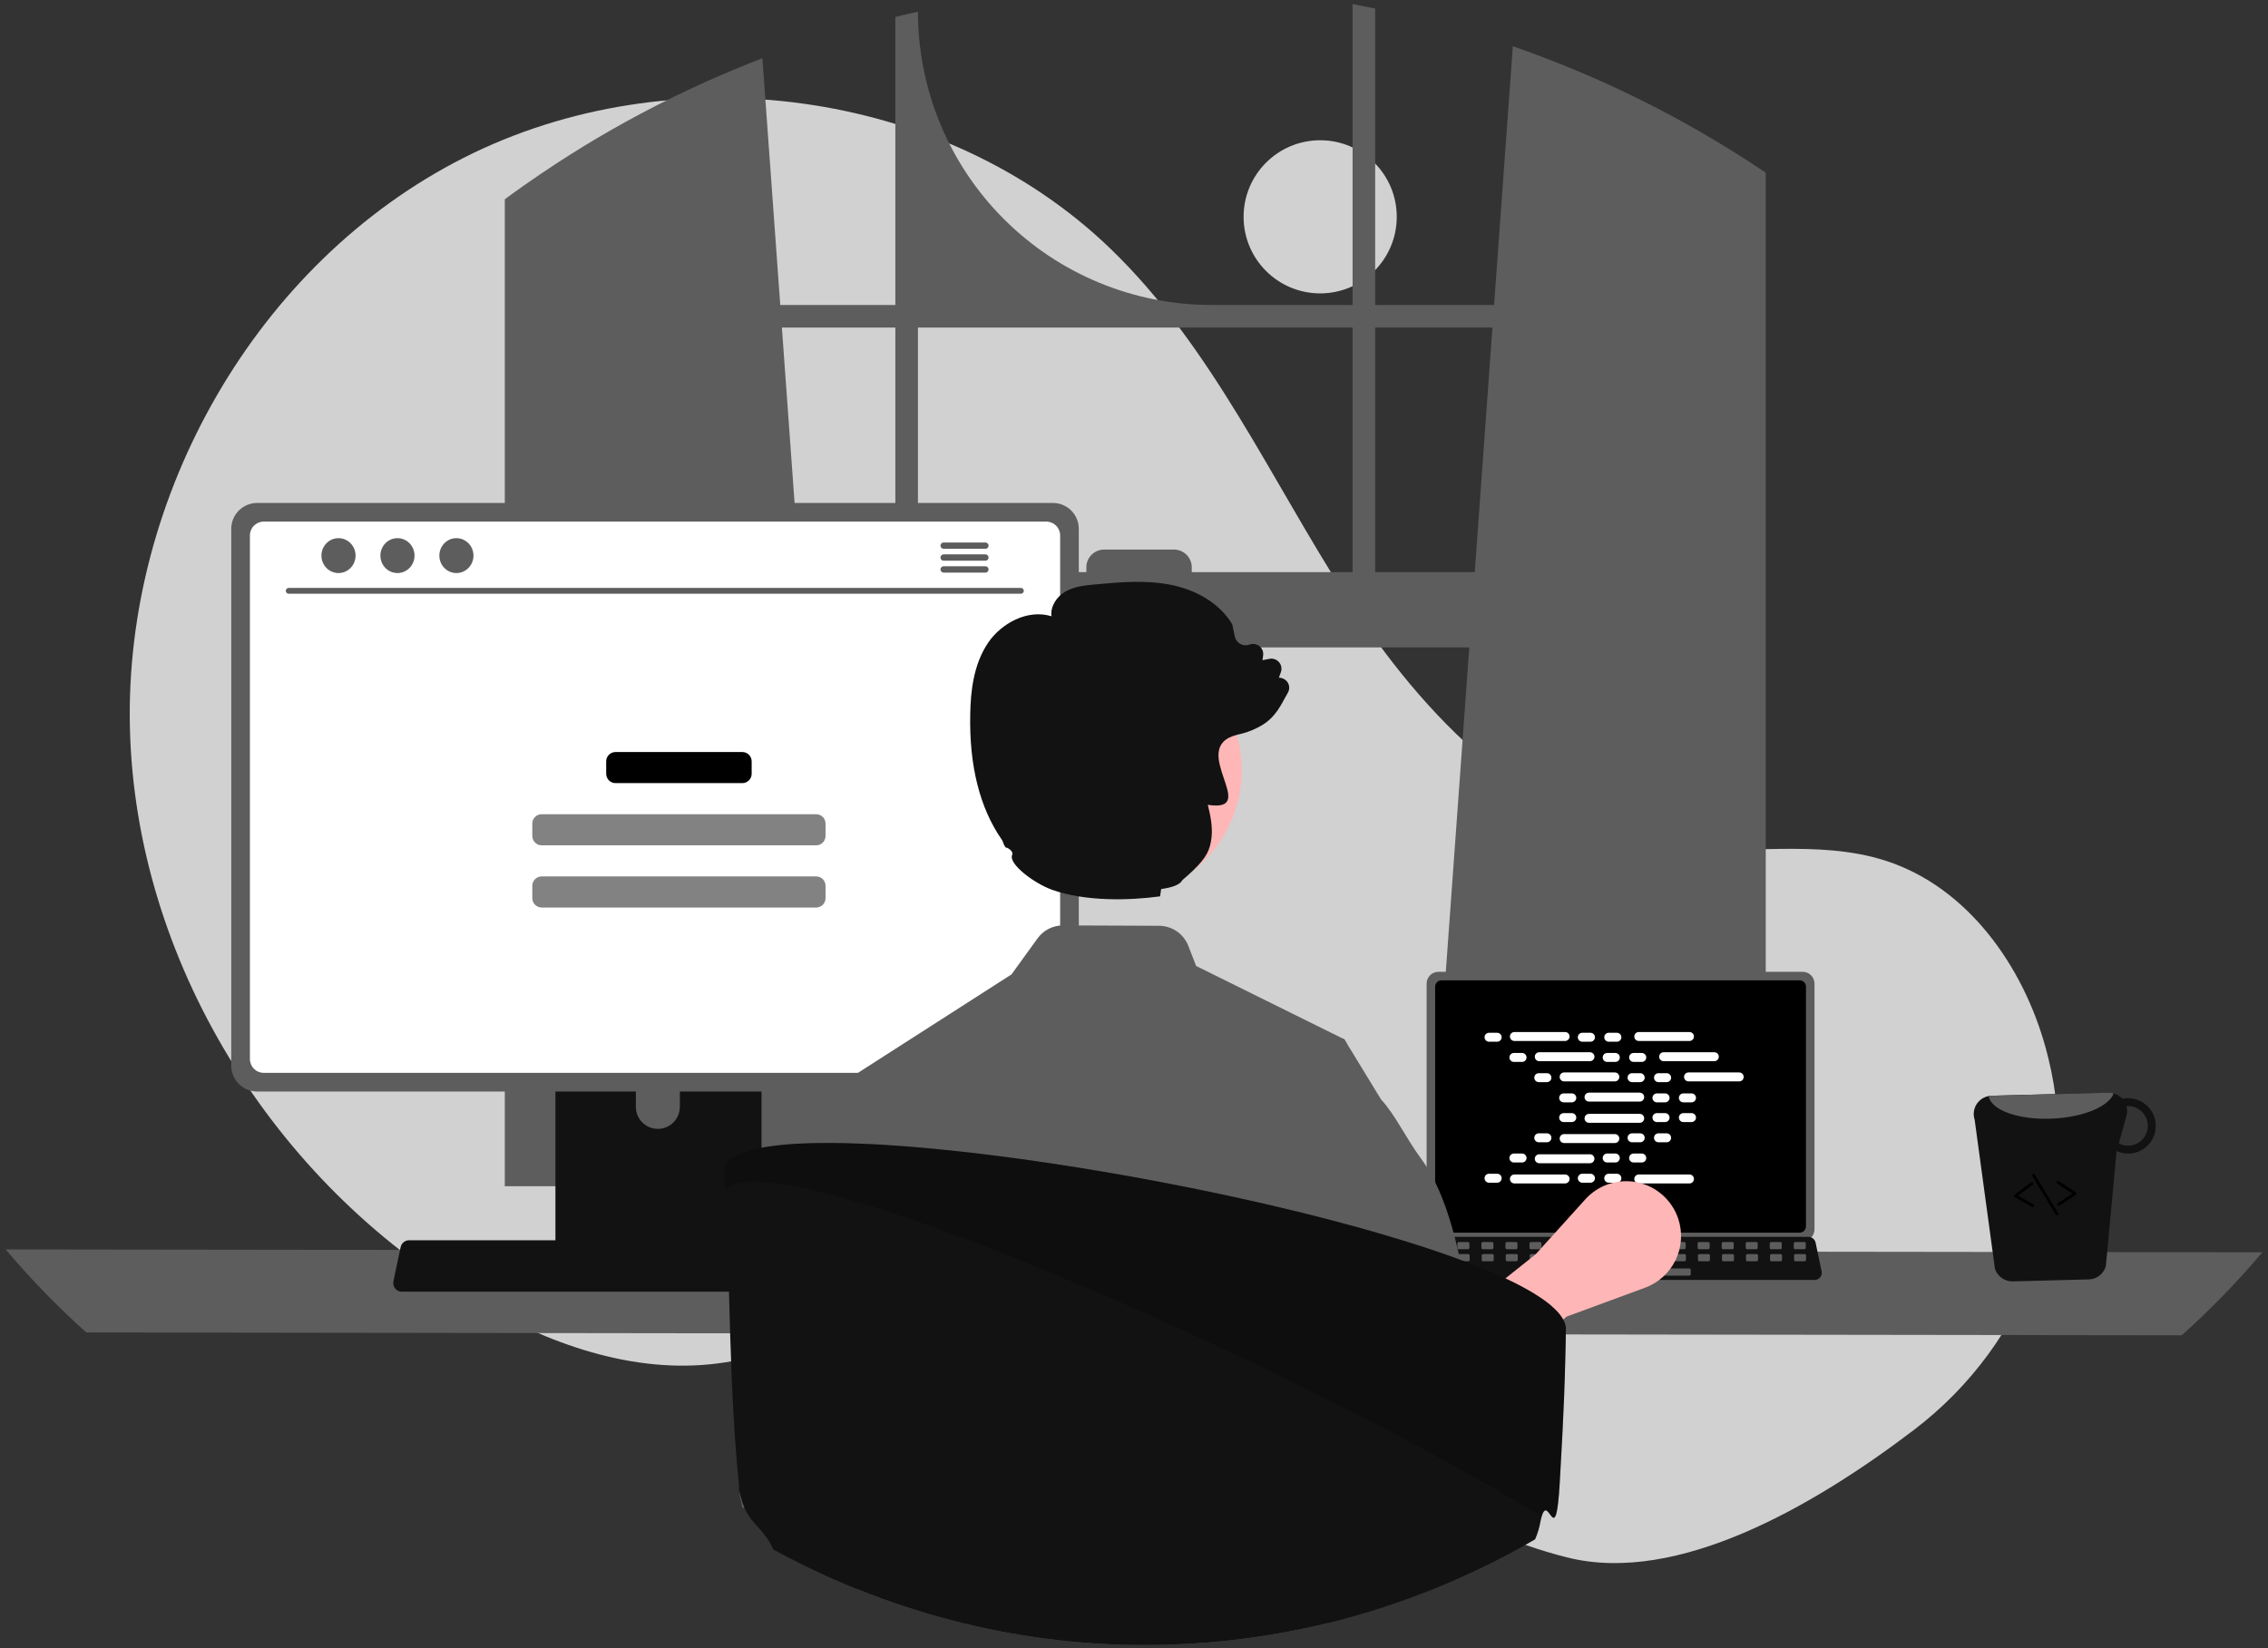 <svg width="304" height="221" viewBox="0 0 304 221" fill="none" xmlns="http://www.w3.org/2000/svg">
<rect x="0" y="0" width="304" height="221" fill="#333333" stroke="none"/>
<g clip-path="url(#clip0_136_1112)">
<path d="M176.955 39.334C182.624 39.334 187.219 34.738 187.219 29.069C187.219 23.4 182.624 18.804 176.955 18.804C171.285 18.804 166.69 23.4 166.69 29.069C166.69 34.738 171.285 39.334 176.955 39.334Z" fill="#D1D1D1"/>
<path d="M256.583 191.676C271.84 180.055 279.128 160.527 274.565 141.898C274.452 141.435 274.332 140.973 274.206 140.512C271.182 129.455 263.699 118.945 252.793 115.412C243.636 112.445 233.64 114.726 224.087 113.547C205.333 111.231 190.794 96.057 180.564 80.17C170.334 64.282 162.471 46.499 148.878 33.374C126.47 11.739 89.919 7.081 62.137 21.164C34.355 35.246 16.659 66.49 17.414 97.627C18.168 128.765 36.654 158.535 63.499 174.33C73.36 180.133 84.766 184.243 96.118 182.805C105.967 181.557 114.917 176.264 124.72 174.693C140.133 172.223 155.447 179.191 168.778 187.312C182.109 195.433 194.985 205.058 210.134 208.822C224.843 212.478 243.067 201.971 256.583 191.676Z" fill="#D1D1D1"/>
<path d="M234.661 21.818C234.327 21.595 233.988 21.383 233.654 21.168C223.986 14.985 213.623 9.961 202.779 6.202L200.265 40.886H184.326V1.138C183.323 0.931 182.312 0.735 181.301 0.55V40.886H162.359C151.932 40.886 141.931 36.744 134.558 29.37C127.185 21.997 123.042 11.997 123.042 1.569C122.027 1.788 121.02 2.023 120.013 2.273V40.886H104.585L102.19 7.812C91.047 12.086 80.468 17.706 70.689 24.547C70.52 24.663 70.351 24.782 70.185 24.897C69.336 25.493 68.498 26.1 67.663 26.715V159.037H113.131L112.328 147.907L107.907 86.8H196.94L192.519 147.907L191.715 159.037H236.679V23.155C236.011 22.702 235.338 22.256 234.661 21.818ZM120.013 76.708H107.176L104.804 43.915H120.013V76.708ZM181.301 76.708H159.741V76.059C159.741 75.746 159.68 75.437 159.56 75.148C159.44 74.86 159.265 74.598 159.044 74.377C158.823 74.156 158.56 73.982 158.272 73.862C157.983 73.743 157.674 73.682 157.361 73.683H147.989C147.677 73.683 147.368 73.744 147.079 73.863C146.791 73.983 146.529 74.158 146.308 74.378C146.088 74.599 145.913 74.861 145.793 75.149C145.674 75.438 145.613 75.746 145.613 76.059V76.708H123.042V43.915H181.301V76.708ZM184.326 76.708V43.915H200.046L197.674 76.708H184.326Z" fill="#5D5D5D"/>
<path d="M0.757 167.51C4.096 171.467 7.709 175.186 11.567 178.64L292.433 179.024C296.291 175.571 299.904 171.852 303.243 167.894L0.757 167.51Z" fill="#5D5D5D"/>
<path d="M191.221 131.872V164.821C191.221 165.24 191.388 165.643 191.685 165.94C191.982 166.237 192.384 166.404 192.804 166.404H241.63C242.05 166.404 242.453 166.237 242.749 165.94C243.046 165.643 243.213 165.24 243.214 164.821V131.872C243.213 131.453 243.045 131.051 242.749 130.754C242.452 130.458 242.05 130.291 241.63 130.291H192.804C192.385 130.291 191.983 130.458 191.686 130.754C191.389 131.051 191.222 131.453 191.221 131.872Z" fill="#5D5D5D"/>
<path d="M192.366 132.282V164.414C192.367 164.639 192.456 164.854 192.615 165.012C192.773 165.171 192.988 165.26 193.213 165.261H241.224C241.448 165.26 241.663 165.171 241.822 165.012C241.98 164.854 242.07 164.639 242.07 164.414V132.282C242.07 132.058 241.981 131.842 241.822 131.683C241.664 131.524 241.448 131.435 241.224 131.434H193.213C192.988 131.435 192.773 131.524 192.614 131.683C192.455 131.842 192.366 132.058 192.366 132.282Z" fill="black"/>
<path d="M190.2 171.246C190.289 171.359 190.403 171.449 190.532 171.511C190.662 171.573 190.803 171.605 190.947 171.604H243.228C243.371 171.604 243.512 171.572 243.641 171.51C243.77 171.449 243.884 171.359 243.974 171.248C244.064 171.137 244.128 171.007 244.162 170.868C244.195 170.729 244.198 170.584 244.168 170.445L243.357 166.59C243.323 166.432 243.251 166.286 243.146 166.164C243.041 166.042 242.908 165.948 242.758 165.891C242.649 165.848 242.533 165.826 242.416 165.826H191.755C191.638 165.826 191.523 165.848 191.414 165.891C191.264 165.948 191.13 166.042 191.025 166.164C190.921 166.286 190.848 166.432 190.815 166.59L190.003 170.445C189.974 170.584 189.977 170.729 190.011 170.868C190.045 171.006 190.109 171.136 190.2 171.246Z" fill="#121212"/>
<path d="M240.622 167.487H241.857C241.961 167.487 242.045 167.403 242.045 167.299V166.708C242.045 166.605 241.961 166.521 241.857 166.521H240.622C240.519 166.521 240.435 166.605 240.435 166.708V167.299C240.435 167.403 240.519 167.487 240.622 167.487Z" fill="#5D5D5D"/>
<path d="M237.402 167.487H238.637C238.74 167.487 238.824 167.403 238.824 167.299V166.708C238.824 166.605 238.74 166.521 238.637 166.521H237.402C237.298 166.521 237.214 166.605 237.214 166.708V167.299C237.214 167.403 237.298 167.487 237.402 167.487Z" fill="#5D5D5D"/>
<path d="M234.181 167.487H235.416C235.52 167.487 235.604 167.403 235.604 167.299V166.708C235.604 166.605 235.52 166.521 235.416 166.521H234.181C234.078 166.521 233.994 166.605 233.994 166.708V167.299C233.994 167.403 234.078 167.487 234.181 167.487Z" fill="#5D5D5D"/>
<path d="M230.961 167.487H232.196C232.3 167.487 232.384 167.403 232.384 167.299V166.708C232.384 166.605 232.3 166.521 232.196 166.521H230.961C230.857 166.521 230.773 166.605 230.773 166.708V167.299C230.773 167.403 230.857 167.487 230.961 167.487Z" fill="#5D5D5D"/>
<path d="M227.74 167.487H228.975C229.079 167.487 229.163 167.403 229.163 167.299V166.708C229.163 166.605 229.079 166.521 228.975 166.521H227.74C227.637 166.521 227.553 166.605 227.553 166.708V167.299C227.553 167.403 227.637 167.487 227.74 167.487Z" fill="#5D5D5D"/>
<path d="M224.52 167.487H225.755C225.859 167.487 225.943 167.403 225.943 167.299V166.708C225.943 166.605 225.859 166.521 225.755 166.521H224.52C224.416 166.521 224.332 166.605 224.332 166.708V167.299C224.332 167.403 224.416 167.487 224.52 167.487Z" fill="#5D5D5D"/>
<path d="M221.3 167.487H222.534C222.638 167.487 222.722 167.403 222.722 167.299V166.708C222.722 166.605 222.638 166.521 222.534 166.521H221.3C221.196 166.521 221.112 166.605 221.112 166.708V167.299C221.112 167.403 221.196 167.487 221.3 167.487Z" fill="#5D5D5D"/>
<path d="M218.079 167.487H219.314C219.418 167.487 219.502 167.403 219.502 167.299V166.708C219.502 166.605 219.418 166.521 219.314 166.521H218.079C217.975 166.521 217.891 166.605 217.891 166.708V167.299C217.891 167.403 217.975 167.487 218.079 167.487Z" fill="#5D5D5D"/>
<path d="M214.859 167.487H216.094C216.197 167.487 216.281 167.403 216.281 167.299V166.708C216.281 166.605 216.197 166.521 216.094 166.521H214.859C214.755 166.521 214.671 166.605 214.671 166.708V167.299C214.671 167.403 214.755 167.487 214.859 167.487Z" fill="#5D5D5D"/>
<path d="M211.638 167.487H212.873C212.977 167.487 213.061 167.403 213.061 167.299V166.708C213.061 166.605 212.977 166.521 212.873 166.521H211.638C211.535 166.521 211.451 166.605 211.451 166.708V167.299C211.451 167.403 211.535 167.487 211.638 167.487Z" fill="#5D5D5D"/>
<path d="M208.418 167.487H209.652C209.756 167.487 209.84 167.403 209.84 167.299V166.708C209.84 166.605 209.756 166.521 209.652 166.521H208.418C208.314 166.521 208.23 166.605 208.23 166.708V167.299C208.23 167.403 208.314 167.487 208.418 167.487Z" fill="#5D5D5D"/>
<path d="M205.197 167.487H206.432C206.536 167.487 206.62 167.403 206.62 167.299V166.708C206.62 166.605 206.536 166.521 206.432 166.521H205.197C205.094 166.521 205.01 166.605 205.01 166.708V167.299C205.01 167.403 205.094 167.487 205.197 167.487Z" fill="#5D5D5D"/>
<path d="M201.977 167.487H203.212C203.315 167.487 203.399 167.403 203.399 167.299V166.708C203.399 166.605 203.315 166.521 203.212 166.521H201.977C201.873 166.521 201.789 166.605 201.789 166.708V167.299C201.789 167.403 201.873 167.487 201.977 167.487Z" fill="#5D5D5D"/>
<path d="M198.756 167.487H199.991C200.095 167.487 200.179 167.403 200.179 167.299V166.708C200.179 166.605 200.095 166.521 199.991 166.521H198.756C198.652 166.521 198.568 166.605 198.568 166.708V167.299C198.568 167.403 198.652 167.487 198.756 167.487Z" fill="#5D5D5D"/>
<path d="M195.536 167.487H196.771C196.874 167.487 196.958 167.403 196.958 167.299V166.708C196.958 166.605 196.874 166.521 196.771 166.521H195.536C195.432 166.521 195.348 166.605 195.348 166.708V167.299C195.348 167.403 195.432 167.487 195.536 167.487Z" fill="#5D5D5D"/>
<path d="M192.315 167.487H193.55C193.654 167.487 193.738 167.403 193.738 167.299V166.708C193.738 166.605 193.654 166.521 193.55 166.521H192.315C192.212 166.521 192.128 166.605 192.128 166.708V167.299C192.128 167.403 192.212 167.487 192.315 167.487Z" fill="#5D5D5D"/>
<path d="M240.66 169.097H241.895C241.999 169.097 242.083 169.013 242.083 168.909V168.319C242.083 168.215 241.999 168.131 241.895 168.131H240.66C240.557 168.131 240.473 168.215 240.473 168.319V168.909C240.473 169.013 240.557 169.097 240.66 169.097Z" fill="#5D5D5D"/>
<path d="M237.44 169.097H238.675C238.779 169.097 238.863 169.013 238.863 168.909V168.319C238.863 168.215 238.779 168.131 238.675 168.131H237.44C237.336 168.131 237.252 168.215 237.252 168.319V168.909C237.252 169.013 237.336 169.097 237.44 169.097Z" fill="#5D5D5D"/>
<path d="M234.22 169.097H235.454C235.558 169.097 235.642 169.013 235.642 168.909V168.319C235.642 168.215 235.558 168.131 235.454 168.131H234.22C234.116 168.131 234.032 168.215 234.032 168.319V168.909C234.032 169.013 234.116 169.097 234.22 169.097Z" fill="#5D5D5D"/>
<path d="M230.999 169.097H232.234C232.338 169.097 232.422 169.013 232.422 168.909V168.319C232.422 168.215 232.338 168.131 232.234 168.131H230.999C230.895 168.131 230.811 168.215 230.811 168.319V168.909C230.811 169.013 230.895 169.097 230.999 169.097Z" fill="#5D5D5D"/>
<path d="M227.779 169.097H229.014C229.117 169.097 229.201 169.013 229.201 168.909V168.319C229.201 168.215 229.117 168.131 229.014 168.131H227.779C227.675 168.131 227.591 168.215 227.591 168.319V168.909C227.591 169.013 227.675 169.097 227.779 169.097Z" fill="#5D5D5D"/>
<path d="M224.558 169.097H225.793C225.897 169.097 225.981 169.013 225.981 168.909V168.319C225.981 168.215 225.897 168.131 225.793 168.131H224.558C224.455 168.131 224.37 168.215 224.37 168.319V168.909C224.37 169.013 224.455 169.097 224.558 169.097Z" fill="#5D5D5D"/>
<path d="M221.338 169.097H222.573C222.676 169.097 222.76 169.013 222.76 168.909V168.319C222.76 168.215 222.676 168.131 222.573 168.131H221.338C221.234 168.131 221.15 168.215 221.15 168.319V168.909C221.15 169.013 221.234 169.097 221.338 169.097Z" fill="#5D5D5D"/>
<path d="M218.117 169.097H219.352C219.456 169.097 219.54 169.013 219.54 168.909V168.319C219.54 168.215 219.456 168.131 219.352 168.131H218.117C218.013 168.131 217.929 168.215 217.929 168.319V168.909C217.929 169.013 218.013 169.097 218.117 169.097Z" fill="#5D5D5D"/>
<path d="M214.897 169.097H216.132C216.235 169.097 216.319 169.013 216.319 168.909V168.319C216.319 168.215 216.235 168.131 216.132 168.131H214.897C214.793 168.131 214.709 168.215 214.709 168.319V168.909C214.709 169.013 214.793 169.097 214.897 169.097Z" fill="#5D5D5D"/>
<path d="M211.676 169.097H212.911C213.015 169.097 213.099 169.013 213.099 168.909V168.319C213.099 168.215 213.015 168.131 212.911 168.131H211.676C211.572 168.131 211.488 168.215 211.488 168.319V168.909C211.488 169.013 211.572 169.097 211.676 169.097Z" fill="#5D5D5D"/>
<path d="M208.456 169.097H209.691C209.794 169.097 209.878 169.013 209.878 168.909V168.319C209.878 168.215 209.794 168.131 209.691 168.131H208.456C208.352 168.131 208.268 168.215 208.268 168.319V168.909C208.268 169.013 208.352 169.097 208.456 169.097Z" fill="#5D5D5D"/>
<path d="M205.235 169.097H206.47C206.574 169.097 206.658 169.013 206.658 168.909V168.319C206.658 168.215 206.574 168.131 206.47 168.131H205.235C205.132 168.131 205.047 168.215 205.047 168.319V168.909C205.047 169.013 205.132 169.097 205.235 169.097Z" fill="#5D5D5D"/>
<path d="M202.015 169.097H203.25C203.353 169.097 203.438 169.013 203.438 168.909V168.319C203.438 168.215 203.353 168.131 203.25 168.131H202.015C201.911 168.131 201.827 168.215 201.827 168.319V168.909C201.827 169.013 201.911 169.097 202.015 169.097Z" fill="#5D5D5D"/>
<path d="M198.794 169.097H200.029C200.133 169.097 200.217 169.013 200.217 168.909V168.319C200.217 168.215 200.133 168.131 200.029 168.131H198.794C198.691 168.131 198.607 168.215 198.607 168.319V168.909C198.607 169.013 198.691 169.097 198.794 169.097Z" fill="#5D5D5D"/>
<path d="M195.574 169.097H196.809C196.912 169.097 196.996 169.013 196.996 168.909V168.319C196.996 168.215 196.912 168.131 196.809 168.131H195.574C195.47 168.131 195.386 168.215 195.386 168.319V168.909C195.386 169.013 195.47 169.097 195.574 169.097Z" fill="#5D5D5D"/>
<path d="M192.353 169.097H193.588C193.692 169.097 193.776 169.013 193.776 168.909V168.319C193.776 168.215 193.692 168.131 193.588 168.131H192.353C192.25 168.131 192.166 168.215 192.166 168.319V168.909C192.166 169.013 192.25 169.097 192.353 169.097Z" fill="#5D5D5D"/>
<path d="M213.931 171.029H226.437C226.541 171.029 226.625 170.945 226.625 170.841V170.251C226.625 170.147 226.541 170.063 226.437 170.063H213.931C213.827 170.063 213.743 170.147 213.743 170.251V170.841C213.743 170.945 213.827 171.029 213.931 171.029Z" fill="#5D5D5D"/>
<path d="M200.68 138.464H199.587C199.256 138.464 198.987 138.733 198.987 139.064C198.987 139.395 199.256 139.664 199.587 139.664H200.68C201.012 139.664 201.28 139.395 201.28 139.064C201.28 138.733 201.012 138.464 200.68 138.464Z" fill="white"/>
<path d="M213.184 138.464H212.09C211.759 138.464 211.49 138.733 211.49 139.064C211.49 139.395 211.759 139.664 212.09 139.664H213.184C213.515 139.664 213.784 139.395 213.784 139.064C213.784 138.733 213.515 138.464 213.184 138.464Z" fill="white"/>
<path d="M216.726 138.464H215.633C215.301 138.464 215.033 138.733 215.033 139.064C215.033 139.395 215.301 139.664 215.633 139.664H216.726C217.058 139.664 217.326 139.395 217.326 139.064C217.326 138.733 217.058 138.464 216.726 138.464Z" fill="white"/>
<path d="M209.782 138.364H202.988C202.656 138.364 202.388 138.633 202.388 138.964C202.388 139.295 202.656 139.564 202.988 139.564H209.782C210.114 139.564 210.383 139.295 210.383 138.964C210.383 138.633 210.114 138.364 209.782 138.364Z" fill="white"/>
<path d="M226.454 138.364H219.659C219.328 138.364 219.059 138.633 219.059 138.964C219.059 139.295 219.328 139.564 219.659 139.564H226.454C226.785 139.564 227.054 139.295 227.054 138.964C227.054 138.633 226.785 138.364 226.454 138.364Z" fill="white"/>
<path d="M204.014 141.173H202.921C202.59 141.173 202.321 141.442 202.321 141.773C202.321 142.105 202.59 142.373 202.921 142.373H204.014C204.346 142.373 204.615 142.105 204.615 141.773C204.615 141.442 204.346 141.173 204.014 141.173Z" fill="white"/>
<path d="M216.518 141.173H215.424C215.093 141.173 214.824 141.442 214.824 141.773C214.824 142.105 215.093 142.373 215.424 142.373H216.518C216.849 142.373 217.118 142.105 217.118 141.773C217.118 141.442 216.849 141.173 216.518 141.173Z" fill="white"/>
<path d="M220.06 141.173H218.967C218.636 141.173 218.367 141.442 218.367 141.773C218.367 142.105 218.636 142.373 218.967 142.373H220.06C220.392 142.373 220.66 142.105 220.66 141.773C220.66 141.442 220.392 141.173 220.06 141.173Z" fill="white"/>
<path d="M213.117 141.073H206.322C205.991 141.073 205.722 141.342 205.722 141.673C205.722 142.004 205.991 142.273 206.322 142.273H213.117C213.448 142.273 213.717 142.004 213.717 141.673C213.717 141.342 213.448 141.073 213.117 141.073Z" fill="white"/>
<path d="M229.788 141.073H222.993C222.662 141.073 222.393 141.342 222.393 141.673C222.393 142.004 222.662 142.273 222.993 142.273H229.788C230.119 142.273 230.388 142.004 230.388 141.673C230.388 141.342 230.119 141.073 229.788 141.073Z" fill="white"/>
<path d="M207.349 143.882H206.255C205.924 143.882 205.655 144.151 205.655 144.482C205.655 144.814 205.924 145.082 206.255 145.082H207.349C207.68 145.082 207.949 144.814 207.949 144.482C207.949 144.151 207.68 143.882 207.349 143.882Z" fill="white"/>
<path d="M219.852 143.882H218.759C218.427 143.882 218.158 144.151 218.158 144.482C218.158 144.814 218.427 145.082 218.759 145.082H219.852C220.183 145.082 220.452 144.814 220.452 144.482C220.452 144.151 220.183 143.882 219.852 143.882Z" fill="white"/>
<path d="M223.395 143.882H222.301C221.97 143.882 221.701 144.151 221.701 144.482C221.701 144.814 221.97 145.082 222.301 145.082H223.395C223.726 145.082 223.995 144.814 223.995 144.482C223.995 144.151 223.726 143.882 223.395 143.882Z" fill="white"/>
<path d="M216.451 143.782H209.656C209.325 143.782 209.056 144.051 209.056 144.382C209.056 144.714 209.325 144.982 209.656 144.982H216.451C216.782 144.982 217.051 144.714 217.051 144.382C217.051 144.051 216.782 143.782 216.451 143.782Z" fill="white"/>
<path d="M233.122 143.782H226.327C225.996 143.782 225.727 144.051 225.727 144.382C225.727 144.714 225.996 144.982 226.327 144.982H233.122C233.453 144.982 233.722 144.714 233.722 144.382C233.722 144.051 233.453 143.782 233.122 143.782Z" fill="white"/>
<path d="M210.683 146.591H209.59C209.258 146.591 208.99 146.86 208.99 147.191C208.99 147.523 209.258 147.791 209.59 147.791H210.683C211.014 147.791 211.283 147.523 211.283 147.191C211.283 146.86 211.014 146.591 210.683 146.591Z" fill="white"/>
<path d="M223.186 146.591H222.093C221.761 146.591 221.493 146.86 221.493 147.191C221.493 147.523 221.761 147.791 222.093 147.791H223.186C223.518 147.791 223.786 147.523 223.786 147.191C223.786 146.86 223.518 146.591 223.186 146.591Z" fill="white"/>
<path d="M226.729 146.591H225.636C225.304 146.591 225.035 146.86 225.035 147.191C225.035 147.523 225.304 147.791 225.636 147.791H226.729C227.06 147.791 227.329 147.523 227.329 147.191C227.329 146.86 227.06 146.591 226.729 146.591Z" fill="white"/>
<path d="M219.785 146.491H212.991C212.659 146.491 212.39 146.76 212.39 147.091C212.39 147.423 212.659 147.691 212.991 147.691H219.785C220.117 147.691 220.385 147.423 220.385 147.091C220.385 146.76 220.117 146.491 219.785 146.491Z" fill="white"/>
<path d="M213.184 157.363H212.09C211.759 157.363 211.49 157.632 211.49 157.963C211.49 158.295 211.759 158.564 212.09 158.564H213.184C213.515 158.564 213.784 158.295 213.784 157.963C213.784 157.632 213.515 157.363 213.184 157.363Z" fill="white"/>
<path d="M216.726 157.363H215.633C215.301 157.363 215.033 157.632 215.033 157.963C215.033 158.295 215.301 158.564 215.633 158.564H216.726C217.058 158.564 217.326 158.295 217.326 157.963C217.326 157.632 217.058 157.363 216.726 157.363Z" fill="white"/>
<path d="M226.454 157.463H219.659C219.328 157.463 219.059 157.732 219.059 158.063C219.059 158.395 219.328 158.664 219.659 158.664H226.454C226.785 158.664 227.054 158.395 227.054 158.063C227.054 157.732 226.785 157.463 226.454 157.463Z" fill="white"/>
<path d="M200.68 157.363H199.587C199.256 157.363 198.987 157.632 198.987 157.963C198.987 158.295 199.256 158.564 199.587 158.564H200.68C201.012 158.564 201.28 158.295 201.28 157.963C201.28 157.632 201.012 157.363 200.68 157.363Z" fill="white"/>
<path d="M209.782 157.463H202.988C202.656 157.463 202.388 157.732 202.388 158.063C202.388 158.395 202.656 158.664 202.988 158.664H209.782C210.114 158.664 210.383 158.395 210.383 158.063C210.383 157.732 210.114 157.463 209.782 157.463Z" fill="white"/>
<path d="M204.014 154.654H202.921C202.59 154.654 202.321 154.923 202.321 155.254C202.321 155.586 202.59 155.854 202.921 155.854H204.014C204.346 155.854 204.615 155.586 204.615 155.254C204.615 154.923 204.346 154.654 204.014 154.654Z" fill="white"/>
<path d="M216.518 154.654H215.424C215.093 154.654 214.824 154.923 214.824 155.254C214.824 155.586 215.093 155.854 215.424 155.854H216.518C216.849 155.854 217.118 155.586 217.118 155.254C217.118 154.923 216.849 154.654 216.518 154.654Z" fill="white"/>
<path d="M220.06 154.654H218.967C218.636 154.654 218.367 154.923 218.367 155.254C218.367 155.586 218.636 155.854 218.967 155.854H220.06C220.392 155.854 220.66 155.586 220.66 155.254C220.66 154.923 220.392 154.654 220.06 154.654Z" fill="white"/>
<path d="M213.117 154.754H206.322C205.991 154.754 205.722 155.023 205.722 155.354C205.722 155.686 205.991 155.955 206.322 155.955H213.117C213.448 155.955 213.717 155.686 213.717 155.354C213.717 155.023 213.448 154.754 213.117 154.754Z" fill="white"/>
<path d="M207.349 151.945H206.255C205.924 151.945 205.655 152.214 205.655 152.545C205.655 152.877 205.924 153.145 206.255 153.145H207.349C207.68 153.145 207.949 152.877 207.949 152.545C207.949 152.214 207.68 151.945 207.349 151.945Z" fill="white"/>
<path d="M219.852 151.945H218.759C218.427 151.945 218.158 152.214 218.158 152.545C218.158 152.877 218.427 153.145 218.759 153.145H219.852C220.183 153.145 220.452 152.877 220.452 152.545C220.452 152.214 220.183 151.945 219.852 151.945Z" fill="white"/>
<path d="M223.395 151.945H222.301C221.97 151.945 221.701 152.214 221.701 152.545C221.701 152.877 221.97 153.145 222.301 153.145H223.395C223.726 153.145 223.995 152.877 223.995 152.545C223.995 152.214 223.726 151.945 223.395 151.945Z" fill="white"/>
<path d="M216.451 152.045H209.656C209.325 152.045 209.056 152.314 209.056 152.645C209.056 152.977 209.325 153.245 209.656 153.245H216.451C216.782 153.245 217.051 152.977 217.051 152.645C217.051 152.314 216.782 152.045 216.451 152.045Z" fill="white"/>
<path d="M210.683 149.236H209.59C209.258 149.236 208.99 149.505 208.99 149.836C208.99 150.168 209.258 150.436 209.59 150.436H210.683C211.014 150.436 211.283 150.168 211.283 149.836C211.283 149.505 211.014 149.236 210.683 149.236Z" fill="white"/>
<path d="M223.186 149.236H222.093C221.761 149.236 221.493 149.505 221.493 149.836C221.493 150.168 221.761 150.436 222.093 150.436H223.186C223.518 150.436 223.786 150.168 223.786 149.836C223.786 149.505 223.518 149.236 223.186 149.236Z" fill="white"/>
<path d="M226.729 149.236H225.636C225.304 149.236 225.035 149.505 225.035 149.836C225.035 150.168 225.304 150.436 225.636 150.436H226.729C227.06 150.436 227.329 150.168 227.329 149.836C227.329 149.505 227.06 149.236 226.729 149.236Z" fill="white"/>
<path d="M219.785 149.336H212.991C212.659 149.336 212.39 149.605 212.39 149.936C212.39 150.268 212.659 150.536 212.991 150.536H219.785C220.117 150.536 220.385 150.268 220.385 149.936C220.385 149.605 220.117 149.336 219.785 149.336Z" fill="white"/>
<path d="M194.868 189.112L189.736 181L205.845 168.158L212.494 160.792C213.358 159.835 214.458 159.121 215.684 158.723C216.91 158.324 218.219 158.254 219.48 158.52C220.742 158.785 221.912 159.377 222.873 160.237C223.834 161.096 224.552 162.193 224.957 163.417C225.556 165.231 225.427 167.207 224.597 168.928C223.767 170.649 222.301 171.98 220.509 172.64L209.995 176.514L194.868 189.112Z" fill="#FFB6B6"/>
<path d="M74.45 130.292V169.721H102.072V130.292C102.073 130.009 101.982 129.732 101.814 129.504C101.646 129.276 101.409 129.107 101.138 129.023C101.01 128.981 100.877 128.961 100.742 128.962H75.784C75.609 128.962 75.436 128.996 75.274 129.062C75.112 129.129 74.965 129.227 74.841 129.351C74.718 129.474 74.619 129.621 74.552 129.782C74.485 129.944 74.45 130.117 74.45 130.292ZM85.23 143.84C85.237 143.063 85.551 142.32 86.103 141.772C86.655 141.225 87.401 140.918 88.179 140.918C88.956 140.918 89.702 141.225 90.254 141.772C90.806 142.32 91.12 143.063 91.127 143.84V148.415C91.123 149.194 90.811 149.94 90.258 150.49C89.706 151.04 88.958 151.348 88.179 151.348C87.399 151.348 86.651 151.04 86.099 150.49C85.546 149.94 85.234 149.194 85.23 148.415V143.84Z" fill="#121212"/>
<path d="M74.366 168.46V172.262C74.366 172.459 74.445 172.647 74.584 172.787C74.722 172.927 74.911 173.006 75.108 173.008H101.415C101.612 173.007 101.801 172.928 101.94 172.788C102.079 172.648 102.157 172.459 102.157 172.262V168.46H74.366Z" fill="#5D5D5D"/>
<path d="M30.997 70.888V142.879C30.998 143.796 31.362 144.676 32.011 145.325C32.66 145.973 33.539 146.338 34.457 146.339H141.14C142.057 146.338 142.937 145.973 143.585 145.325C144.234 144.676 144.599 143.796 144.599 142.879V70.888C144.597 69.972 144.232 69.093 143.583 68.445C142.935 67.798 142.056 67.433 141.14 67.432H34.457C33.54 67.433 32.661 67.798 32.013 68.445C31.364 69.093 30.999 69.972 30.997 70.888Z" fill="#5D5D5D"/>
<path d="M33.499 71.784V141.991C33.5 142.481 33.695 142.951 34.042 143.297C34.389 143.644 34.858 143.839 35.349 143.84H140.251C140.742 143.839 141.211 143.644 141.558 143.297C141.905 142.951 142.1 142.481 142.101 141.991V71.784C142.101 71.293 141.906 70.822 141.559 70.475C141.212 70.128 140.742 69.932 140.251 69.931H35.349C34.858 69.932 34.388 70.128 34.041 70.475C33.694 70.822 33.5 71.293 33.499 71.784Z" fill="white"/>
<path d="M52.968 172.75C53.075 172.884 53.21 172.992 53.365 173.066C53.519 173.14 53.688 173.178 53.86 173.177H116.27C116.441 173.176 116.609 173.138 116.763 173.065C116.917 172.991 117.053 172.884 117.16 172.752C117.268 172.619 117.345 172.464 117.385 172.298C117.425 172.132 117.428 171.96 117.393 171.793L116.424 167.191C116.384 167.003 116.297 166.829 116.172 166.683C116.047 166.537 115.888 166.425 115.709 166.357C115.579 166.306 115.441 166.28 115.301 166.28H54.825C54.685 166.28 54.547 166.306 54.417 166.357C54.238 166.425 54.078 166.537 53.953 166.683C53.829 166.829 53.742 167.003 53.702 167.191L52.733 171.793C52.699 171.96 52.702 172.132 52.742 172.298C52.783 172.463 52.86 172.618 52.968 172.75Z" fill="#121212"/>
<path d="M136.847 79.602H38.69C38.588 79.6 38.491 79.558 38.419 79.485C38.348 79.412 38.308 79.314 38.308 79.212C38.308 79.11 38.348 79.012 38.419 78.939C38.491 78.866 38.588 78.824 38.69 78.822H136.847C136.949 78.824 137.046 78.866 137.117 78.939C137.189 79.012 137.229 79.11 137.229 79.212C137.229 79.314 137.189 79.412 137.117 79.485C137.046 79.558 136.949 79.6 136.847 79.602Z" fill="#5D5D5D"/>
<path d="M45.372 76.829C46.635 76.829 47.659 75.781 47.659 74.49C47.659 73.198 46.635 72.151 45.372 72.151C44.108 72.151 43.084 73.198 43.084 74.49C43.084 75.781 44.108 76.829 45.372 76.829Z" fill="#5D5D5D"/>
<path d="M53.274 76.829C54.538 76.829 55.562 75.781 55.562 74.49C55.562 73.198 54.538 72.151 53.274 72.151C52.011 72.151 50.987 73.198 50.987 74.49C50.987 75.781 52.011 76.829 53.274 76.829Z" fill="#5D5D5D"/>
<path d="M61.177 76.829C62.44 76.829 63.464 75.781 63.464 74.49C63.464 73.198 62.44 72.151 61.177 72.151C59.913 72.151 58.889 73.198 58.889 74.49C58.889 75.781 59.913 76.829 61.177 76.829Z" fill="#5D5D5D"/>
<path d="M132.088 72.73H126.476C126.365 72.732 126.259 72.778 126.182 72.858C126.104 72.937 126.061 73.044 126.061 73.154C126.061 73.266 126.104 73.372 126.182 73.451C126.259 73.531 126.365 73.577 126.476 73.579H132.088C132.2 73.578 132.307 73.532 132.385 73.453C132.463 73.373 132.507 73.266 132.507 73.154C132.507 73.043 132.463 72.936 132.385 72.856C132.307 72.777 132.2 72.731 132.088 72.73Z" fill="#5D5D5D"/>
<path d="M132.088 74.325H126.476C126.365 74.327 126.259 74.373 126.181 74.453C126.104 74.532 126.06 74.639 126.06 74.75C126.06 74.861 126.104 74.968 126.181 75.047C126.259 75.126 126.365 75.172 126.476 75.175H132.088C132.2 75.173 132.307 75.128 132.386 75.048C132.464 74.969 132.508 74.862 132.508 74.75C132.508 74.638 132.464 74.531 132.386 74.451C132.307 74.372 132.2 74.326 132.088 74.325Z" fill="#5D5D5D"/>
<path d="M132.088 75.92H126.476C126.365 75.923 126.259 75.969 126.182 76.048C126.104 76.128 126.061 76.234 126.061 76.345C126.061 76.456 126.104 76.563 126.182 76.642C126.259 76.722 126.365 76.767 126.476 76.77H132.088C132.2 76.768 132.307 76.723 132.385 76.644C132.463 76.564 132.507 76.457 132.507 76.345C132.507 76.234 132.463 76.126 132.385 76.047C132.307 75.967 132.2 75.922 132.088 75.92Z" fill="#5D5D5D"/>
<path d="M267.404 170.128C267.573 170.621 267.895 171.048 268.322 171.347C268.749 171.646 269.26 171.803 269.781 171.793L279.966 171.531C280.491 171.521 280.999 171.341 281.413 171.018C281.827 170.696 282.126 170.247 282.265 169.741L283.706 154.33C284.217 154.561 284.774 154.676 285.335 154.664C285.823 154.652 286.303 154.544 286.749 154.346C287.195 154.148 287.597 153.864 287.934 153.511C288.27 153.157 288.533 152.741 288.708 152.286C288.884 151.831 288.967 151.346 288.955 150.858C288.943 150.37 288.835 149.89 288.637 149.444C288.439 148.998 288.155 148.596 287.802 148.26C287.448 147.924 287.032 147.66 286.577 147.485C286.122 147.31 285.637 147.226 285.149 147.238C284.925 147.237 284.701 147.261 284.481 147.308C284.243 147.05 283.953 146.844 283.63 146.705C283.307 146.566 282.959 146.496 282.608 146.499L266.942 146.904C266.812 146.908 266.682 146.925 266.555 146.952C266.212 147.016 265.886 147.153 265.599 147.353C265.313 147.554 265.073 147.813 264.896 148.114C264.718 148.415 264.607 148.751 264.57 149.098C264.533 149.446 264.571 149.797 264.682 150.129L267.404 170.128ZM284.002 153.283L285.027 149.611C285.144 149.186 285.147 148.739 285.035 148.313C285.085 148.313 285.129 148.29 285.179 148.29C285.882 148.275 286.562 148.54 287.07 149.026C287.578 149.512 287.873 150.18 287.889 150.883C287.906 151.587 287.643 152.268 287.158 152.777C286.673 153.287 286.006 153.583 285.303 153.601C284.848 153.616 284.398 153.506 284.002 153.283Z" fill="#121212"/>
<path d="M266.555 146.952C266.889 148.86 270.641 150.202 275.154 149.968C279.303 149.777 282.695 148.32 283.317 146.594C283.087 146.526 282.848 146.494 282.608 146.499L266.942 146.904C266.812 146.908 266.682 146.925 266.555 146.952Z" fill="#5D5D5D"/>
<path d="M275.98 161.66C276.001 161.654 276.021 161.646 276.038 161.634L278.25 160.186C278.277 160.169 278.299 160.145 278.314 160.117C278.329 160.089 278.337 160.058 278.337 160.026C278.337 159.994 278.329 159.962 278.314 159.934C278.299 159.906 278.277 159.882 278.25 159.865L275.951 158.359C275.93 158.345 275.907 158.336 275.882 158.331C275.857 158.326 275.831 158.326 275.807 158.331C275.782 158.336 275.758 158.346 275.737 158.36C275.717 158.375 275.699 158.393 275.685 158.414C275.671 158.435 275.661 158.459 275.657 158.484C275.652 158.509 275.652 158.534 275.657 158.559C275.663 158.584 275.673 158.607 275.687 158.628C275.701 158.649 275.72 158.667 275.741 158.681L277.794 160.025L275.828 161.312C275.79 161.337 275.762 161.375 275.749 161.419C275.736 161.462 275.739 161.509 275.757 161.551C275.776 161.592 275.808 161.626 275.849 161.646C275.89 161.666 275.936 161.671 275.98 161.66Z" fill="black"/>
<path d="M272.487 161.821C272.524 161.811 272.558 161.791 272.583 161.763C272.609 161.734 272.625 161.698 272.63 161.661C272.636 161.623 272.629 161.584 272.612 161.55C272.596 161.515 272.569 161.487 272.536 161.468L270.497 160.299L272.467 158.835C272.488 158.82 272.505 158.801 272.518 158.78C272.531 158.758 272.539 158.734 272.543 158.709C272.546 158.684 272.545 158.659 272.539 158.634C272.533 158.61 272.522 158.587 272.507 158.566C272.492 158.546 272.473 158.529 272.451 158.516C272.43 158.503 272.406 158.495 272.381 158.491C272.356 158.487 272.33 158.489 272.306 158.495C272.281 158.501 272.258 158.512 272.238 158.527L270.032 160.166C270.006 160.185 269.986 160.21 269.972 160.239C269.959 160.267 269.953 160.299 269.955 160.331C269.957 160.363 269.966 160.394 269.983 160.421C270 160.448 270.023 160.471 270.051 160.486L272.344 161.801C272.388 161.826 272.439 161.833 272.487 161.821Z" fill="black"/>
<path d="M275.76 162.928C275.779 162.924 275.797 162.916 275.813 162.906C275.835 162.893 275.853 162.876 275.868 162.855C275.883 162.835 275.894 162.812 275.9 162.787C275.906 162.763 275.907 162.737 275.903 162.712C275.899 162.687 275.891 162.663 275.877 162.642L272.742 157.487C272.716 157.444 272.673 157.413 272.623 157.401C272.574 157.389 272.522 157.397 272.478 157.423C272.434 157.45 272.403 157.492 272.391 157.542C272.379 157.591 272.387 157.644 272.414 157.687L275.549 162.842C275.57 162.877 275.602 162.904 275.64 162.92C275.679 162.935 275.721 162.938 275.76 162.928Z" fill="black"/>
<path d="M99.497 100.823H82.508C81.815 100.823 81.253 101.385 81.253 102.078V103.738C81.253 104.431 81.815 104.993 82.508 104.993H99.497C100.19 104.993 100.752 104.431 100.752 103.738V102.078C100.752 101.385 100.19 100.823 99.497 100.823Z" fill="black"/>
<path d="M109.399 109.162H72.605C71.912 109.162 71.35 109.724 71.35 110.417V112.077C71.35 112.77 71.912 113.332 72.605 113.332H109.399C110.092 113.332 110.654 112.77 110.654 112.077V110.417C110.654 109.724 110.092 109.162 109.399 109.162Z" fill="#828282"/>
<path d="M109.399 117.501H72.605C71.912 117.501 71.35 118.063 71.35 118.756V120.416C71.35 121.109 71.912 121.671 72.605 121.671H109.399C110.092 121.671 110.654 121.109 110.654 120.416V118.756C110.654 118.063 110.092 117.501 109.399 117.501Z" fill="#828282"/>
<path d="M112.518 145.426L112.602 145.689L112.606 145.698L115.115 153.324L118 162.113L123.43 178.629L123.482 181.195V181.203L123.886 201.842L122.767 204.64L124.026 209.227C124.026 209.227 123.447 202.293 120.342 206.275C118.584 208.538 116.527 210.854 114.838 213.025C117.299 214.02 119.798 214.921 122.338 215.726C122.886 215.902 123.438 216.068 123.991 216.235C124.109 216.27 124.228 216.305 124.346 216.34C132.764 218.829 141.465 220.228 150.239 220.502C150.695 220.515 151.142 220.524 151.576 220.533C151.73 220.537 151.879 220.542 152.028 220.542C152.519 220.546 153.006 220.55 153.497 220.55C154.488 220.55 155.475 220.536 156.458 220.506C163.729 220.302 170.957 219.324 178.021 217.59C177.973 214.674 177.842 211.266 177.653 207.626C177.565 205.841 175.596 203.907 175.478 202.039C175.394 200.635 177.162 199.315 177.07 197.89C176.473 189.114 175.728 192.483 175.175 186.269C175.118 185.659 175.066 185.076 175.017 184.519C174.662 180.528 174.417 178.033 174.417 178.033L176.776 163.161L180.482 139.812L180.197 139.343L179.877 139.185L160.33 129.51L159.269 126.791C158.959 126.008 158.423 125.335 157.728 124.859C157.033 124.383 156.212 124.126 155.37 124.121L142.494 124.068C141.826 124.065 141.166 124.221 140.571 124.524C139.975 124.827 139.46 125.267 139.069 125.809L135.582 130.638L112.518 145.426Z" fill="#5D5D5D"/>
<path d="M126.399 174.954L123.482 181.195L121.491 185.457L118.066 203.39L116.351 205.21L114.882 198.767L99.505 202.181C99.001 199.379 99.37 202.276 99.059 199.202C99.147 199.114 99.239 199.026 99.331 198.939C99.576 198.711 99.782 198.496 99.778 198.29C99.603 187.685 100.129 169.639 104.523 158.705C105.212 156.92 106.119 155.227 107.225 153.666C107.313 153.548 107.396 153.429 107.479 153.311C109.505 150.473 110.786 147.68 112.602 145.693V145.689C112.613 145.68 112.623 145.669 112.632 145.658C112.639 145.655 112.645 145.65 112.65 145.645L125.122 139.031L125.657 154.065L126.039 164.871L126.399 174.954Z" fill="#5D5D5D"/>
<path d="M171.373 176.726L175.016 184.521L176.287 187.236L179.711 205.167L181.42 206.982L182.893 200.541L183.585 200.399L196.063 197.814L199.7 209.365C200.52 208 200.843 206.393 200.615 204.816C200.386 203.24 199.62 201.79 198.447 200.713C198.198 200.489 197.991 200.27 197.997 200.063C198.204 187.59 197.441 164.816 190.551 155.442C188.363 152.467 187.05 149.505 185.14 147.435C185.134 147.429 185.134 147.423 185.128 147.423L180.48 139.812L180.196 139.344L179.877 139.185L171.373 176.726Z" fill="#5D5D5D"/>
<path d="M149.304 120.403C158.764 120.403 166.434 112.734 166.434 103.273C166.434 93.813 158.764 86.143 149.304 86.143C139.843 86.143 132.174 93.813 132.174 103.273C132.174 112.734 139.843 120.403 149.304 120.403Z" fill="#FFB6B6"/>
<path d="M172.457 91.308C172.324 91.166 172.164 91.053 171.987 90.974C171.809 90.895 171.617 90.853 171.423 90.851L171.68 90.136C171.765 89.91 171.787 89.667 171.746 89.43C171.705 89.193 171.602 88.971 171.447 88.787C171.292 88.604 171.091 88.464 170.865 88.384C170.638 88.303 170.394 88.284 170.158 88.329L169.22 88.509L169.308 87.883C169.342 87.649 169.315 87.411 169.229 87.192C169.143 86.972 169.001 86.779 168.818 86.63C168.634 86.482 168.415 86.384 168.182 86.347C167.95 86.309 167.711 86.332 167.49 86.414C167.289 86.493 167.073 86.526 166.857 86.511C166.642 86.496 166.432 86.433 166.244 86.326C166.056 86.222 165.892 86.079 165.765 85.906C165.637 85.732 165.549 85.533 165.506 85.322L165.18 83.746L165.145 83.662C163.553 81.009 160.493 79.079 156.749 78.372C153.416 77.737 149.998 78.06 146.703 78.364C145.396 78.487 143.92 78.625 142.69 79.379C141.644 80.025 140.76 81.317 140.94 82.62C137.692 81.624 134.209 83.612 132.483 86.118C130.438 89.101 130.103 92.838 130.049 95.76C129.903 102.672 131.329 108.327 134.278 112.572C134.493 112.879 134.547 113.521 134.974 113.736L134.886 113.594C135.362 113.833 135.847 114.217 135.666 114.628C135.147 115.812 138.595 118.43 141.025 119.295C145.458 120.876 151.351 120.741 155.495 120.172L155.642 119.192C157.137 118.988 158.19 118.6 158.486 117.992C159.009 117.546 159.455 117.146 159.844 116.777L159.847 116.774C159.855 116.766 159.87 116.754 159.878 116.747C161.75 114.951 162.185 113.929 162.381 112.372C162.569 110.845 162.235 109.296 161.893 107.901C169.097 109.016 159.055 100.227 165.768 98.528C165.845 98.504 165.923 98.485 166.002 98.47C166.198 98.424 166.394 98.378 166.583 98.324C167.491 98.078 168.36 97.706 169.166 97.221C171.042 96.079 171.661 94.564 172.63 92.857C172.77 92.614 172.828 92.333 172.797 92.054C172.766 91.776 172.647 91.514 172.457 91.308Z" fill="#121212"/>
<path d="M209.89 177.946C209.886 178.619 209.879 179.561 209.848 180.726C209.844 180.887 209.84 181.052 209.836 181.221C209.786 183.363 209.736 185.158 209.656 187.153C209.652 187.292 209.648 187.426 209.64 187.565C209.533 190.348 209.364 193.589 209.071 198.721C208.529 208.202 207.584 200.025 206.634 203.35C206.588 203.515 206.538 203.711 206.492 203.942C206.348 204.779 206.105 205.596 205.769 206.376C205.265 206.675 204.746 206.964 204.235 207.252C202.778 208.063 201.298 208.844 199.806 209.586C198.968 210.001 198.126 210.408 197.281 210.8C197.146 210.862 197.015 210.924 196.885 210.981C192.553 212.984 188.09 214.688 183.525 216.079C182.633 216.348 181.745 216.609 180.846 216.852C179.908 217.113 178.97 217.359 178.02 217.59C170.956 219.324 163.728 220.302 156.457 220.508C155.476 220.538 154.488 220.55 153.496 220.55C153.004 220.55 152.52 220.546 152.028 220.542C151.878 220.542 151.728 220.538 151.578 220.535C151.144 220.523 150.694 220.515 150.24 220.504C141.467 220.23 132.765 218.831 124.348 216.34L123.99 216.236C123.437 216.067 122.887 215.902 122.337 215.725C119.8 214.922 117.3 214.022 114.837 213.026C112.957 212.269 111.099 211.457 109.262 210.589C109.246 210.584 109.23 210.577 109.216 210.566C108.832 210.389 108.444 210.205 108.059 210.016C108.009 209.989 107.955 209.962 107.902 209.935C106.468 209.236 105.049 208.503 103.646 207.736C102.466 205.026 100.805 204.507 99.775 202.124C99.475 201.415 99.258 200.675 99.129 199.917C99.129 199.909 99.125 199.902 99.125 199.89C99.232 201.32 98.667 197.353 99.121 199.875C99.117 199.828 99.113 199.779 99.109 199.721C99.098 199.582 99.082 199.413 99.059 199.202C97.741 186.327 97.825 171.603 97.252 159.47C97.214 158.686 97.174 157.935 97.133 157.217C97.122 156.979 97.106 156.744 97.091 156.513C97.118 156.444 97.149 156.371 97.183 156.302C97.191 156.282 97.2 156.263 97.21 156.244C97.222 156.22 97.234 156.197 97.249 156.175C97.256 156.164 97.268 156.148 97.276 156.137C97.281 156.123 97.288 156.111 97.295 156.098C97.329 156.044 97.368 155.987 97.41 155.933C97.429 155.91 97.445 155.891 97.464 155.871C97.477 155.852 97.493 155.834 97.51 155.818C97.522 155.799 97.536 155.782 97.552 155.768C97.568 155.752 97.583 155.733 97.602 155.714C97.611 155.702 97.621 155.691 97.633 155.683C97.663 155.648 97.697 155.616 97.733 155.587C97.87 155.461 98.017 155.345 98.171 155.241C98.225 155.206 98.283 155.172 98.337 155.133C98.724 154.902 99.132 154.706 99.555 154.549C99.701 154.495 99.847 154.445 100.005 154.391C100.063 154.376 100.117 154.357 100.174 154.337C100.259 154.311 100.343 154.284 100.432 154.264C100.87 154.134 101.343 154.022 101.854 153.918C101.916 153.907 101.981 153.895 102.047 153.88C102.139 153.861 102.235 153.845 102.331 153.83C102.462 153.807 102.596 153.784 102.731 153.761C103.873 153.58 105.168 153.446 106.598 153.357C106.733 153.349 106.867 153.342 107.002 153.334C107.16 153.326 107.317 153.319 107.479 153.311C107.613 153.303 107.752 153.299 107.89 153.296C108.025 153.288 108.163 153.284 108.305 153.28C108.694 153.269 109.093 153.257 109.501 153.249C110.662 153.226 111.884 153.234 113.168 153.261C113.764 153.276 114.372 153.292 114.995 153.319C115.037 153.319 115.075 153.323 115.114 153.323C115.656 153.342 116.202 153.365 116.763 153.396C117.155 153.415 117.551 153.434 117.947 153.457C118.32 153.48 118.697 153.503 119.077 153.53C119.373 153.546 119.669 153.569 119.969 153.588C120.223 153.607 120.477 153.626 120.73 153.642L121.076 153.665C121.265 153.68 121.453 153.692 121.645 153.711C122.068 153.745 122.491 153.78 122.922 153.815C123.348 153.853 123.783 153.892 124.217 153.93C124.652 153.968 125.09 154.011 125.528 154.053C125.574 154.057 125.617 154.061 125.659 154.065C126.059 154.107 126.459 154.145 126.862 154.188C126.955 154.195 127.051 154.203 127.143 154.214C127.528 154.253 127.92 154.298 128.309 154.34C128.428 154.353 128.546 154.365 128.666 154.378C128.97 154.411 129.27 154.44 129.576 154.476C129.98 154.522 130.391 154.564 130.791 154.618C131.103 154.653 131.414 154.687 131.725 154.726C132.214 154.783 132.71 154.845 133.206 154.91C133.394 154.933 133.582 154.956 133.771 154.983C135.185 155.16 136.616 155.356 138.069 155.56C140.272 155.871 142.509 156.21 144.762 156.575C147.019 156.94 149.288 157.326 151.57 157.732C152.147 157.836 152.724 157.94 153.304 158.047C153.566 158.097 153.827 158.147 154.088 158.197C154.534 158.278 154.98 158.363 155.426 158.447C155.872 158.532 156.318 158.616 156.764 158.705C157.295 158.809 157.829 158.912 158.36 159.016C161.854 159.708 165.329 160.446 168.72 161.219C169.278 161.346 169.835 161.477 170.389 161.603C171.496 161.861 172.593 162.122 173.68 162.388C173.979 162.457 174.275 162.53 174.571 162.603C175.31 162.787 176.048 162.972 176.774 163.16L176.901 163.195C177.436 163.326 177.958 163.46 178.481 163.599C179.715 163.922 180.929 164.248 182.122 164.579C182.914 164.798 183.697 165.02 184.471 165.244C185.628 165.579 186.762 165.917 187.865 166.259C188.138 166.344 188.411 166.428 188.68 166.509C189.488 166.759 190.284 167.013 191.056 167.266C191.671 167.466 192.271 167.67 192.863 167.874C193.455 168.077 194.036 168.281 194.605 168.485C194.97 168.616 195.331 168.754 195.693 168.885C196.212 169.077 196.723 169.269 197.223 169.461C197.377 169.519 197.527 169.581 197.676 169.638C197.773 169.681 197.865 169.715 197.957 169.754C198.138 169.827 198.322 169.896 198.499 169.969C198.68 170.038 198.857 170.111 199.034 170.188C199.207 170.257 199.383 170.33 199.553 170.403C199.726 170.472 199.895 170.546 200.064 170.622C200.206 170.68 200.344 170.742 200.479 170.803C200.752 170.922 201.025 171.041 201.29 171.164C201.421 171.226 201.552 171.284 201.682 171.345L201.982 171.484C202.024 171.507 202.067 171.526 202.109 171.545C202.205 171.591 202.305 171.641 202.401 171.687C202.624 171.791 202.843 171.903 203.059 172.006C203.347 172.153 203.628 172.299 203.897 172.441C204.17 172.587 204.435 172.733 204.689 172.875C204.731 172.898 204.769 172.921 204.812 172.944C204.869 172.975 204.927 173.01 204.985 173.041C205.181 173.152 205.369 173.267 205.558 173.379C205.927 173.606 206.276 173.829 206.603 174.052C206.676 174.102 206.745 174.152 206.818 174.198C207.061 174.371 207.291 174.54 207.507 174.713C207.507 174.717 207.507 174.717 207.51 174.717C207.584 174.771 207.653 174.828 207.722 174.882C207.78 174.936 207.841 174.982 207.899 175.036C208.099 175.209 208.283 175.374 208.452 175.543C208.509 175.595 208.563 175.651 208.614 175.709C208.636 175.727 208.657 175.748 208.675 175.77C208.752 175.847 208.821 175.924 208.887 176.001C208.897 176.011 208.906 176.023 208.914 176.035C209.006 176.143 209.091 176.251 209.171 176.358C209.21 176.412 209.252 176.466 209.287 176.52C209.333 176.585 209.379 176.654 209.417 176.72C209.452 176.773 209.483 176.831 209.513 176.885C209.595 177.024 209.664 177.169 209.721 177.319C209.764 177.421 209.799 177.527 209.825 177.635C209.854 177.737 209.876 177.841 209.89 177.946Z" fill="#121212"/>
<path opacity="0.2" d="M209.89 177.946C209.886 178.619 209.879 179.561 209.848 180.726C209.844 180.887 209.836 181.052 209.833 181.221C209.794 182.855 209.736 184.874 209.656 187.153C209.652 187.292 209.648 187.426 209.64 187.565C209.533 190.348 209.363 193.589 209.071 198.721C208.529 208.202 207.584 200.025 206.634 203.35C203.997 201.728 201.106 200.028 198.015 198.283C197.457 197.968 196.895 197.651 196.327 197.333C190.145 193.885 183.241 190.271 176.032 186.692C175.748 186.55 175.46 186.408 175.175 186.269C158.663 178.107 140.641 170.169 126.04 164.871C123.222 163.849 120.53 162.926 118.001 162.115C112.672 160.412 108.067 159.22 104.522 158.705C100.832 158.166 98.283 158.359 97.252 159.47C97.214 158.685 97.174 157.935 97.133 157.217C97.118 156.979 97.103 156.744 97.087 156.513C97.111 156.45 97.142 156.39 97.172 156.329C97.176 156.32 97.179 156.311 97.183 156.302C97.191 156.282 97.2 156.263 97.21 156.244C97.222 156.22 97.234 156.197 97.249 156.175C97.261 156.148 97.277 156.122 97.295 156.098C97.329 156.044 97.368 155.987 97.41 155.933C97.441 155.893 97.475 155.854 97.51 155.817C97.522 155.799 97.536 155.782 97.552 155.768C97.568 155.752 97.583 155.733 97.602 155.714C97.611 155.702 97.621 155.691 97.633 155.683C97.663 155.648 97.697 155.616 97.733 155.587C97.87 155.461 98.017 155.345 98.171 155.241C98.225 155.206 98.283 155.172 98.337 155.133C98.724 154.901 99.132 154.706 99.555 154.549C99.701 154.495 99.847 154.445 100.005 154.391C100.063 154.376 100.117 154.357 100.174 154.337C100.259 154.311 100.343 154.284 100.432 154.264C100.87 154.134 101.343 154.022 101.854 153.918C102.008 153.888 102.169 153.857 102.331 153.83C102.462 153.807 102.596 153.784 102.731 153.761C103.873 153.58 105.168 153.446 106.598 153.357C106.733 153.349 106.867 153.342 107.002 153.334C107.16 153.326 107.317 153.319 107.479 153.311C107.613 153.303 107.752 153.299 107.89 153.296C108.025 153.288 108.163 153.284 108.305 153.28C108.693 153.269 109.093 153.257 109.501 153.249C110.662 153.23 111.884 153.238 113.168 153.265C113.764 153.276 114.372 153.296 114.994 153.322C115.033 153.322 115.075 153.326 115.114 153.326C115.656 153.342 116.205 153.369 116.763 153.396C117.155 153.415 117.551 153.434 117.947 153.457C118.32 153.48 118.697 153.503 119.077 153.53C119.373 153.545 119.669 153.569 119.969 153.588C120.223 153.607 120.477 153.626 120.73 153.642C121.034 153.665 121.338 153.688 121.645 153.711C122.068 153.745 122.491 153.78 122.922 153.815C123.348 153.853 123.783 153.891 124.217 153.93C124.652 153.968 125.09 154.011 125.528 154.053C125.574 154.057 125.617 154.061 125.659 154.064C126.059 154.107 126.459 154.145 126.862 154.187C129.1 154.414 131.402 154.68 133.771 154.983C135.185 155.164 136.618 155.357 138.069 155.564C140.272 155.875 142.509 156.213 144.762 156.575C147.019 156.94 149.288 157.326 151.57 157.732C152.147 157.836 152.724 157.94 153.304 158.047C154.011 158.178 154.719 158.311 155.426 158.447C155.872 158.532 156.318 158.616 156.764 158.705C157.295 158.808 157.829 158.912 158.36 159.016C161.854 159.708 165.329 160.446 168.72 161.219C169.278 161.346 169.835 161.477 170.389 161.603C171.496 161.861 172.593 162.122 173.68 162.388C173.979 162.461 174.275 162.534 174.571 162.607C175.313 162.791 176.048 162.976 176.774 163.16V163.164C176.817 163.172 176.859 163.183 176.901 163.195C177.432 163.33 177.958 163.464 178.481 163.602C179.715 163.925 180.929 164.251 182.122 164.579C182.914 164.802 183.698 165.021 184.471 165.244C185.628 165.582 186.762 165.921 187.865 166.259C188.138 166.344 188.411 166.428 188.68 166.509C189.488 166.763 190.28 167.015 191.056 167.266C191.671 167.466 192.271 167.67 192.863 167.874C193.455 168.077 194.036 168.281 194.605 168.485C194.974 168.616 195.335 168.75 195.693 168.881C196.216 169.073 196.723 169.265 197.223 169.461C197.377 169.519 197.526 169.581 197.676 169.638C197.957 169.746 198.23 169.857 198.499 169.969C198.68 170.038 198.857 170.111 199.034 170.188C199.207 170.257 199.383 170.33 199.552 170.403C199.726 170.472 199.895 170.546 200.064 170.622C200.206 170.68 200.344 170.742 200.479 170.803C200.752 170.922 201.025 171.041 201.29 171.164C201.421 171.226 201.552 171.284 201.682 171.345L201.982 171.484C202.024 171.507 202.067 171.526 202.109 171.545C202.436 171.699 202.751 171.853 203.059 172.006C203.347 172.152 203.628 172.299 203.897 172.441C204.216 172.61 204.519 172.775 204.812 172.944C204.869 172.975 204.927 173.01 204.985 173.041C205.181 173.152 205.369 173.267 205.557 173.379C205.927 173.606 206.276 173.829 206.603 174.052C206.926 174.275 207.226 174.494 207.507 174.713C207.507 174.717 207.507 174.717 207.51 174.717C207.645 174.824 207.776 174.932 207.899 175.036C208.099 175.209 208.283 175.374 208.452 175.543C208.509 175.595 208.563 175.651 208.614 175.709C208.636 175.727 208.657 175.748 208.675 175.77C208.756 175.858 208.837 175.947 208.914 176.035C209.006 176.143 209.091 176.251 209.171 176.358C209.21 176.412 209.252 176.466 209.287 176.52C209.333 176.585 209.379 176.654 209.417 176.72C209.452 176.773 209.483 176.831 209.513 176.885C209.595 177.023 209.664 177.169 209.721 177.319C209.763 177.422 209.798 177.527 209.825 177.635C209.854 177.737 209.876 177.841 209.89 177.946Z" fill="black"/>
</g>
<defs>
<clipPath id="clip0_136_1112">
<rect width="302.487" height="220" fill="white" transform="translate(0.757 0.55)"/>
</clipPath>
</defs>
</svg>
